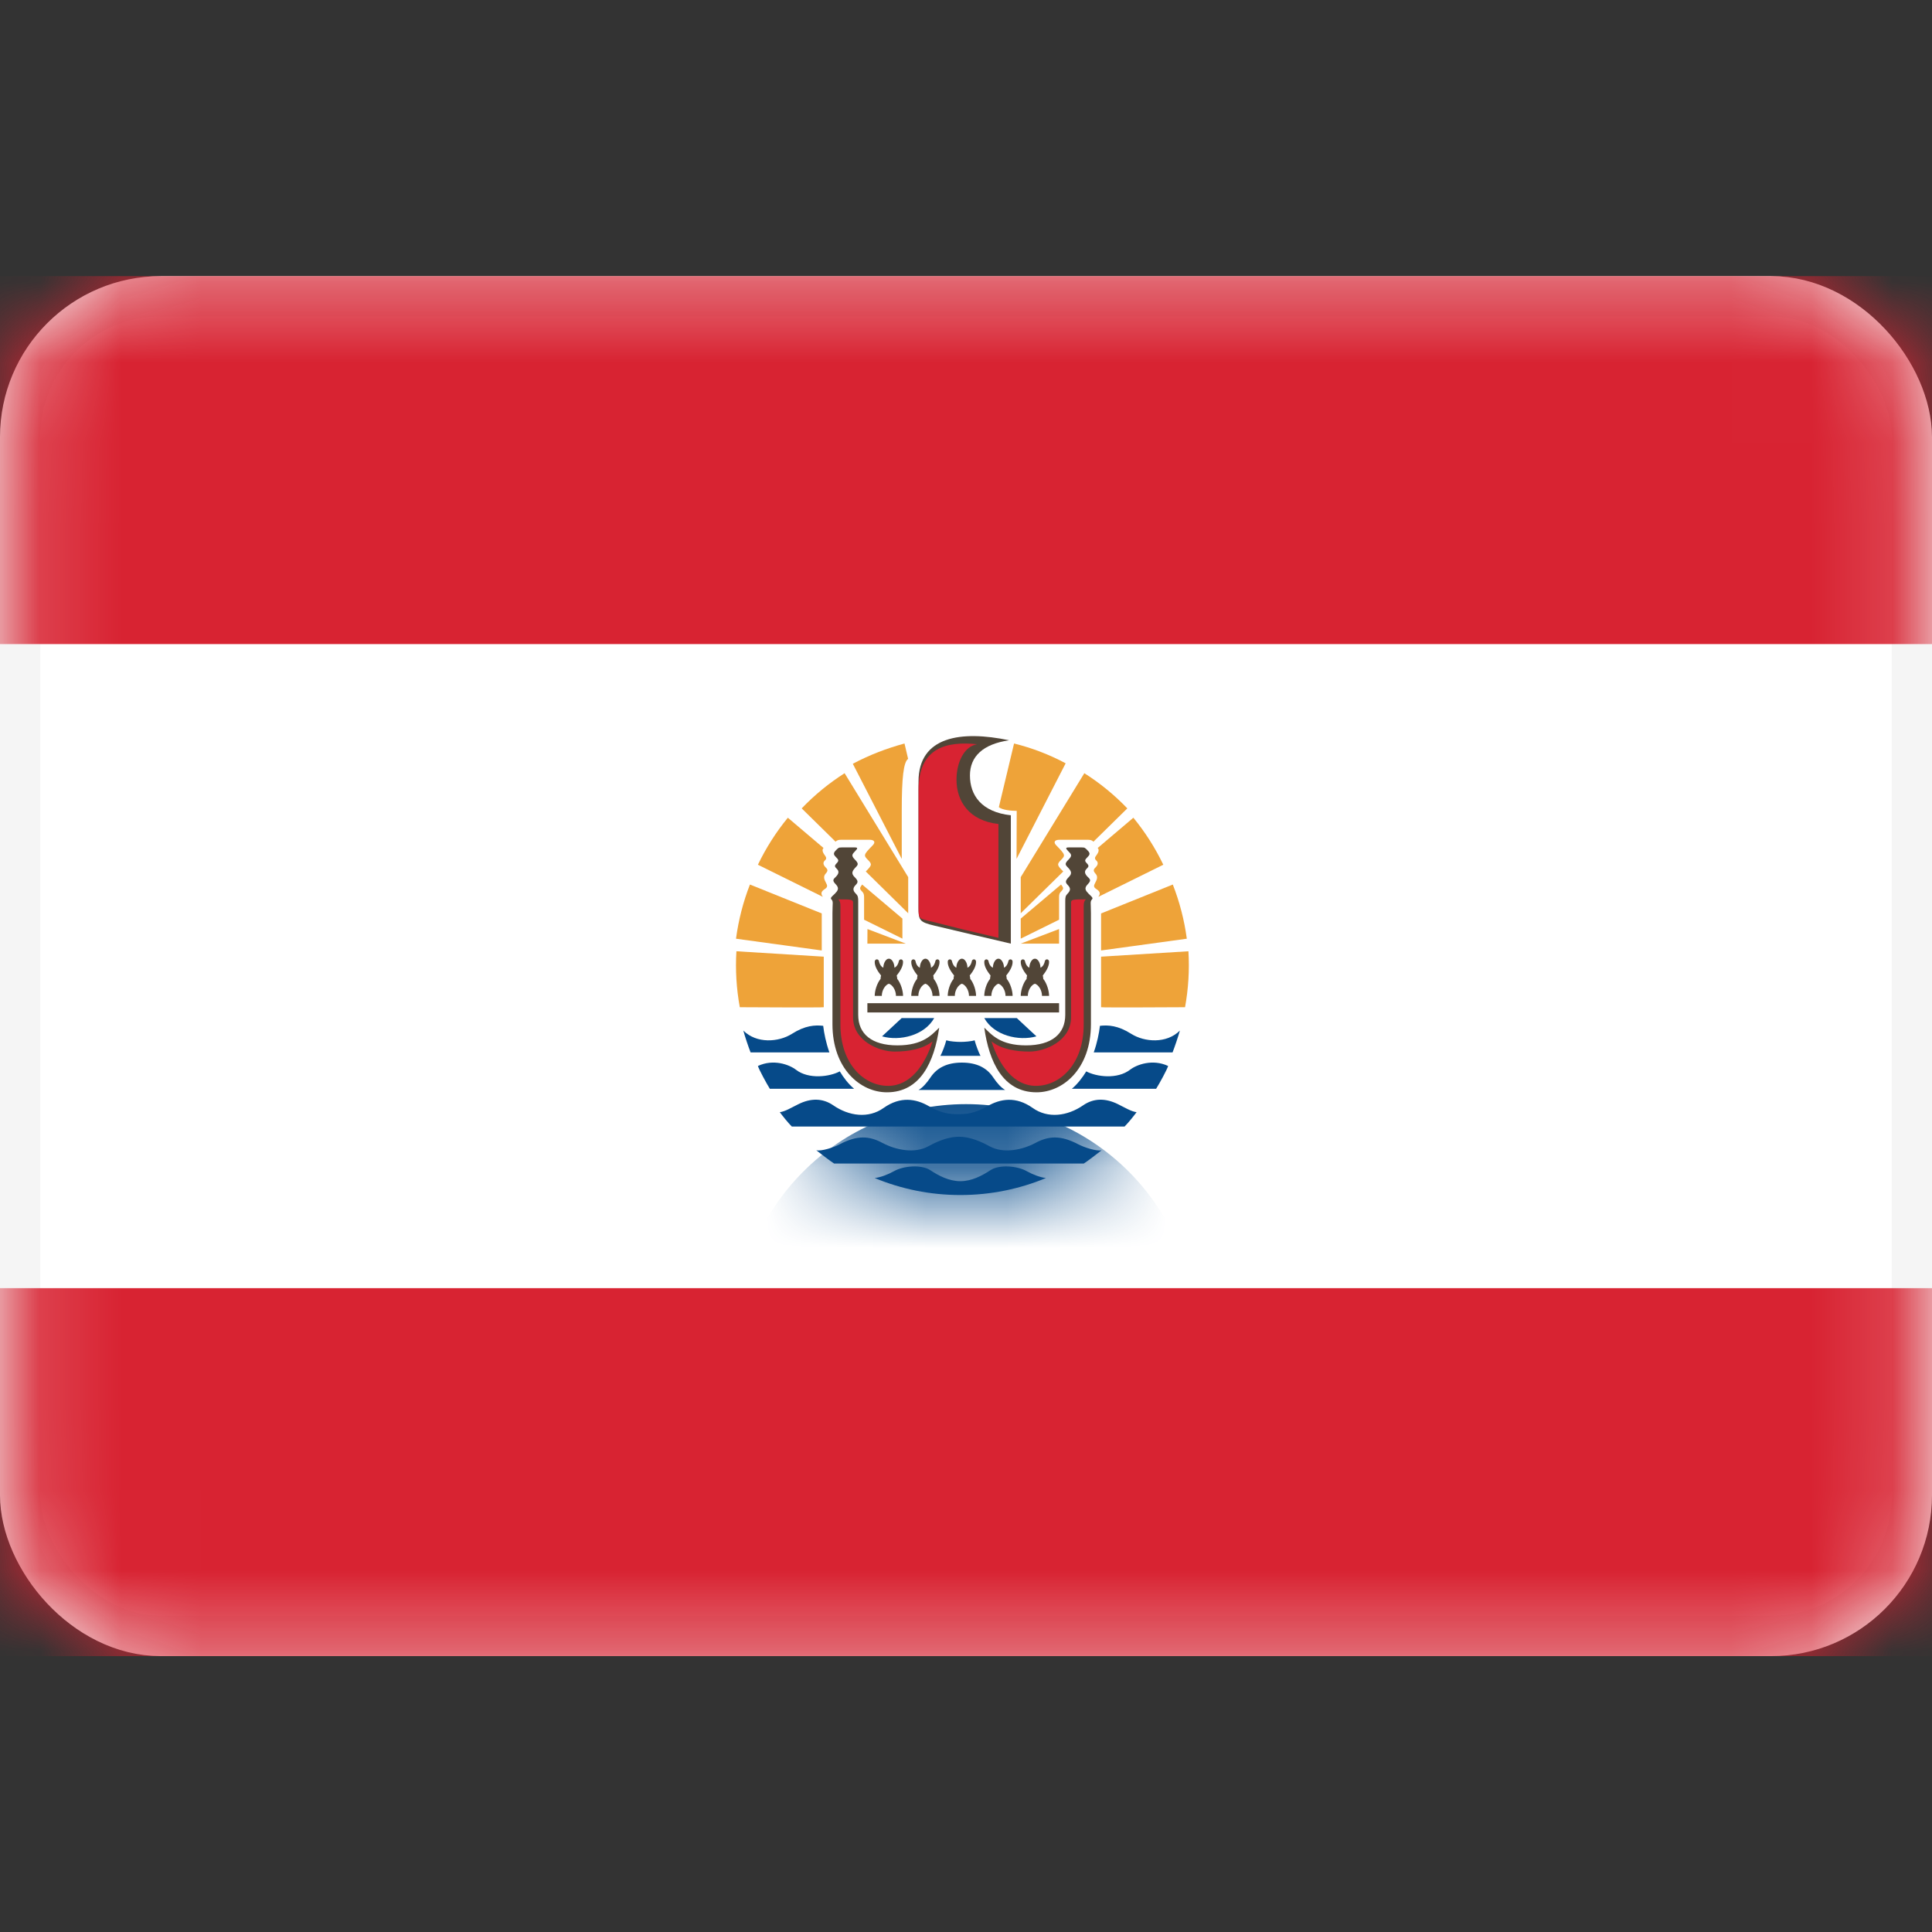 <svg width="24" height="24" viewBox="0 0 24 24" fill="none" xmlns="http://www.w3.org/2000/svg">
<rect x="0" y="0" width="24" height="24" fill="#333333" stroke="none"/>
<rect x="0.25" y="3.68" width="23.5" height="16.643" rx="1.75" fill="white" stroke="#F5F5F5" stroke-width="0.5"/>
<mask id="mask0_14_1338" style="mask-type:luminance" maskUnits="userSpaceOnUse" x="0" y="3" width="24" height="18">
<rect x="0.25" y="3.68" width="23.5" height="16.643" rx="1.75" fill="white" stroke="white" stroke-width="0.5"/>
</mask>
<g mask="url(#mask0_14_1338)">
<path fill-rule="evenodd" clip-rule="evenodd" d="M0 8.001H24V3.43H0V8.001Z" fill="#D82332"/>
<path fill-rule="evenodd" clip-rule="evenodd" d="M0 20.573H24V16.002H0V20.573Z" fill="#D82332"/>
<path fill-rule="evenodd" clip-rule="evenodd" d="M11.201 12.647L10.957 12.874C11.177 12.936 11.483 12.864 11.605 12.647H11.201Z" fill="#064A89"/>
<path fill-rule="evenodd" clip-rule="evenodd" d="M9.234 12.802C9.399 12.967 9.672 12.947 9.837 12.843C10.002 12.738 10.123 12.732 10.226 12.743C10.237 12.836 10.261 12.955 10.303 13.073H9.324C9.3 13.013 9.252 12.872 9.234 12.802Z" fill="#064A89"/>
<path fill-rule="evenodd" clip-rule="evenodd" d="M9.415 13.242C9.607 13.152 9.803 13.224 9.888 13.289C10.045 13.41 10.305 13.377 10.432 13.309C10.48 13.388 10.539 13.466 10.61 13.525H9.563C9.521 13.457 9.429 13.288 9.415 13.242Z" fill="#064A89"/>
<path fill-rule="evenodd" clip-rule="evenodd" d="M13.97 13.994C14.016 13.948 14.078 13.871 14.119 13.816C14.051 13.807 13.972 13.758 13.889 13.717C13.734 13.64 13.587 13.64 13.456 13.73C13.261 13.865 13.017 13.898 12.828 13.763C12.62 13.616 12.428 13.648 12.265 13.742C12.103 13.835 12 13.84 11.903 13.84C11.805 13.84 11.703 13.835 11.54 13.742C11.378 13.648 11.185 13.616 10.977 13.763C10.788 13.898 10.545 13.865 10.35 13.73C10.219 13.64 10.071 13.64 9.917 13.717C9.833 13.758 9.755 13.807 9.687 13.816C9.728 13.871 9.79 13.948 9.836 13.994H13.97Z" fill="#064A89"/>
<path fill-rule="evenodd" clip-rule="evenodd" d="M13.463 14.454C13.506 14.427 13.625 14.336 13.685 14.289C13.62 14.303 13.472 14.255 13.395 14.215C13.173 14.099 13.027 14.11 12.862 14.198C12.697 14.286 12.464 14.333 12.294 14.24C12.124 14.146 12.002 14.121 11.913 14.121C11.823 14.121 11.701 14.146 11.531 14.24C11.361 14.333 11.128 14.286 10.963 14.198C10.798 14.11 10.652 14.099 10.43 14.215C10.354 14.255 10.205 14.303 10.14 14.289C10.2 14.336 10.319 14.427 10.362 14.454H13.463Z" fill="#064A89"/>
<path fill-rule="evenodd" clip-rule="evenodd" d="M12.487 13.54C12.441 13.515 12.387 13.458 12.338 13.384C12.26 13.266 12.135 13.2 11.949 13.2C11.762 13.2 11.638 13.266 11.559 13.384C11.51 13.458 11.456 13.515 11.41 13.54H12.487Z" fill="#064A89"/>
<path fill-rule="evenodd" clip-rule="evenodd" d="M12.18 13.116C12.161 13.083 12.121 12.978 12.107 12.923C12.064 12.937 11.98 12.943 11.931 12.943C11.883 12.943 11.799 12.937 11.755 12.923C11.742 12.978 11.701 13.083 11.682 13.116H12.18Z" fill="#064A89"/>
<path fill-rule="evenodd" clip-rule="evenodd" d="M12.631 12.647L12.875 12.874C12.654 12.936 12.348 12.864 12.227 12.647H12.631Z" fill="#064A89"/>
<path fill-rule="evenodd" clip-rule="evenodd" d="M14.657 12.802C14.492 12.967 14.218 12.947 14.053 12.843C13.888 12.738 13.767 12.732 13.664 12.743C13.653 12.836 13.629 12.955 13.587 13.073H14.566C14.59 13.013 14.638 12.872 14.657 12.802Z" fill="#064A89"/>
<path fill-rule="evenodd" clip-rule="evenodd" d="M14.511 13.242C14.319 13.152 14.122 13.224 14.037 13.289C13.88 13.41 13.621 13.377 13.494 13.309C13.445 13.388 13.386 13.466 13.315 13.525H14.362C14.405 13.457 14.497 13.288 14.511 13.242Z" fill="#064A89"/>
<path fill-rule="evenodd" clip-rule="evenodd" d="M12.993 14.634C12.665 14.77 12.306 14.845 11.93 14.845C11.553 14.845 11.195 14.77 10.866 14.634C10.937 14.626 11.03 14.591 11.105 14.549C11.227 14.48 11.448 14.466 11.554 14.535C11.659 14.604 11.787 14.673 11.93 14.673C12.073 14.673 12.2 14.604 12.306 14.535C12.412 14.466 12.633 14.48 12.755 14.549C12.83 14.591 12.923 14.626 12.993 14.634Z" fill="#064A89"/>
<path fill-rule="evenodd" clip-rule="evenodd" d="M12.536 9.196C11.943 9.072 11.41 9.144 11.41 9.71C11.41 10.265 11.41 11.09 11.41 11.261C11.41 11.431 11.414 11.453 11.613 11.5C12.046 11.602 12.087 11.613 12.557 11.722V10.128C12.19 10.087 12.049 9.877 12.049 9.633C12.049 9.397 12.211 9.243 12.536 9.196Z" fill="#514537"/>
<path fill-rule="evenodd" clip-rule="evenodd" d="M11.018 13.569C10.688 13.569 10.341 13.277 10.341 12.722C10.341 12.167 10.341 11.468 10.341 11.342C10.341 11.217 10.355 11.199 10.326 11.17C10.309 11.153 10.345 11.128 10.37 11.103C10.406 11.066 10.431 11.035 10.382 10.985C10.332 10.934 10.354 10.921 10.385 10.89C10.416 10.858 10.428 10.827 10.398 10.796C10.368 10.766 10.362 10.756 10.394 10.723C10.427 10.69 10.413 10.677 10.386 10.649C10.359 10.622 10.346 10.602 10.38 10.567C10.414 10.532 10.417 10.527 10.456 10.527C10.495 10.527 10.581 10.527 10.619 10.527C10.656 10.527 10.657 10.539 10.625 10.571C10.584 10.613 10.572 10.629 10.619 10.677C10.665 10.724 10.663 10.74 10.633 10.77C10.589 10.816 10.569 10.847 10.614 10.893C10.66 10.939 10.664 10.959 10.629 10.994C10.595 11.029 10.591 11.06 10.629 11.099C10.659 11.128 10.661 11.146 10.661 11.198C10.661 11.512 10.661 12.37 10.661 12.607C10.661 12.843 10.828 12.986 11.148 12.986C11.467 12.986 11.575 12.854 11.667 12.766C11.607 13.189 11.434 13.569 11.018 13.569Z" fill="#514537"/>
<path fill-rule="evenodd" clip-rule="evenodd" d="M11.949 12.22C11.994 12.234 12.037 12.3 12.037 12.371H12.125C12.125 12.311 12.099 12.217 12.053 12.16C12.052 12.144 12.05 12.132 12.046 12.118C12.079 12.077 12.126 12.011 12.125 11.948C12.124 11.908 12.078 11.909 12.072 11.941C12.068 11.967 12.051 12.007 12.018 12.021C12.018 11.97 11.99 11.909 11.949 11.909C11.909 11.909 11.88 11.97 11.88 12.021C11.848 12.007 11.831 11.967 11.826 11.941C11.821 11.909 11.774 11.908 11.773 11.948C11.772 12.011 11.819 12.077 11.852 12.118C11.848 12.132 11.846 12.144 11.846 12.16C11.799 12.217 11.773 12.311 11.773 12.371H11.861C11.861 12.3 11.905 12.234 11.949 12.22Z" fill="#514537"/>
<path fill-rule="evenodd" clip-rule="evenodd" d="M11.496 12.22C11.54 12.234 11.584 12.3 11.584 12.371H11.671C11.671 12.311 11.646 12.217 11.599 12.16C11.598 12.144 11.596 12.132 11.593 12.118C11.626 12.077 11.673 12.011 11.671 11.948C11.671 11.908 11.624 11.909 11.619 11.941C11.614 11.967 11.597 12.007 11.565 12.021C11.565 11.97 11.536 11.909 11.496 11.909C11.455 11.909 11.427 11.97 11.427 12.021C11.394 12.007 11.377 11.967 11.373 11.941C11.367 11.909 11.321 11.908 11.32 11.948C11.318 12.011 11.366 12.077 11.398 12.118C11.395 12.132 11.393 12.144 11.392 12.16C11.345 12.217 11.32 12.311 11.32 12.371H11.408C11.408 12.3 11.451 12.234 11.496 12.22Z" fill="#514537"/>
<path fill-rule="evenodd" clip-rule="evenodd" d="M11.042 12.22C11.087 12.234 11.13 12.3 11.13 12.371H11.218C11.218 12.311 11.192 12.217 11.146 12.16C11.145 12.144 11.143 12.132 11.139 12.118C11.172 12.077 11.219 12.011 11.218 11.948C11.217 11.908 11.171 11.909 11.165 11.941C11.161 11.967 11.143 12.007 11.111 12.021C11.111 11.97 11.083 11.909 11.042 11.909C11.002 11.909 10.973 11.97 10.973 12.021C10.941 12.007 10.924 11.967 10.919 11.941C10.914 11.909 10.867 11.908 10.866 11.948C10.865 12.011 10.912 12.077 10.945 12.118C10.941 12.132 10.939 12.144 10.939 12.16C10.892 12.217 10.866 12.311 10.866 12.371H10.954C10.954 12.3 10.998 12.234 11.042 12.22Z" fill="#514537"/>
<path fill-rule="evenodd" clip-rule="evenodd" d="M12.403 12.22C12.358 12.234 12.315 12.3 12.315 12.371H12.227C12.227 12.311 12.252 12.217 12.299 12.16C12.3 12.144 12.302 12.132 12.305 12.118C12.273 12.077 12.225 12.011 12.227 11.948C12.228 11.908 12.274 11.909 12.28 11.941C12.284 11.967 12.301 12.007 12.334 12.021C12.334 11.97 12.362 11.909 12.403 11.909C12.443 11.909 12.472 11.97 12.472 12.021C12.504 12.007 12.521 11.967 12.526 11.941C12.531 11.909 12.578 11.908 12.579 11.948C12.58 12.011 12.533 12.077 12.5 12.118C12.503 12.132 12.505 12.144 12.506 12.16C12.553 12.217 12.579 12.311 12.579 12.371H12.491C12.491 12.3 12.447 12.234 12.403 12.22Z" fill="#514537"/>
<path fill-rule="evenodd" clip-rule="evenodd" d="M12.856 12.22C12.812 12.234 12.768 12.3 12.768 12.371H12.68C12.68 12.311 12.706 12.217 12.753 12.16C12.753 12.144 12.755 12.132 12.759 12.118C12.726 12.077 12.679 12.011 12.68 11.948C12.681 11.908 12.728 11.909 12.733 11.941C12.738 11.967 12.755 12.007 12.787 12.021C12.787 11.97 12.816 11.909 12.856 11.909C12.897 11.909 12.925 11.97 12.925 12.021C12.958 12.007 12.975 11.967 12.979 11.941C12.985 11.909 13.031 11.908 13.032 11.948C13.033 12.011 12.986 12.077 12.954 12.118C12.957 12.132 12.959 12.144 12.96 12.16C13.006 12.217 13.032 12.311 13.032 12.371H12.944C12.944 12.3 12.901 12.234 12.856 12.22Z" fill="#514537"/>
<path fill-rule="evenodd" clip-rule="evenodd" d="M10.775 12.462H13.156V12.577H10.775V12.462Z" fill="#514537"/>
<path fill-rule="evenodd" clip-rule="evenodd" d="M12.876 13.569C13.206 13.569 13.552 13.277 13.552 12.722C13.552 12.167 13.552 11.468 13.552 11.342C13.552 11.217 13.539 11.199 13.567 11.17C13.584 11.153 13.548 11.128 13.524 11.103C13.488 11.066 13.462 11.035 13.512 10.985C13.561 10.934 13.54 10.921 13.509 10.89C13.478 10.858 13.466 10.827 13.495 10.796C13.525 10.766 13.532 10.756 13.5 10.723C13.467 10.69 13.481 10.677 13.508 10.649C13.535 10.622 13.548 10.602 13.513 10.567C13.479 10.532 13.477 10.527 13.437 10.527C13.398 10.527 13.313 10.527 13.275 10.527C13.237 10.527 13.236 10.539 13.268 10.571C13.31 10.613 13.322 10.629 13.275 10.677C13.228 10.724 13.23 10.74 13.26 10.77C13.305 10.816 13.324 10.847 13.279 10.893C13.234 10.939 13.23 10.959 13.264 10.994C13.299 11.029 13.302 11.06 13.264 11.099C13.235 11.128 13.233 11.146 13.233 11.198C13.233 11.512 13.233 12.37 13.233 12.607C13.233 12.843 13.065 12.986 12.746 12.986C12.427 12.986 12.319 12.854 12.227 12.766C12.286 13.189 12.459 13.569 12.876 13.569Z" fill="#514537"/>
<path fill-rule="evenodd" clip-rule="evenodd" d="M10.775 11.722C10.775 11.722 10.776 11.641 10.776 11.541L11.252 11.722L10.775 11.722Z" fill="#EEA339"/>
<path fill-rule="evenodd" clip-rule="evenodd" d="M10.208 11.807L9.143 11.661C9.174 11.429 9.232 11.203 9.316 10.988L10.208 11.347V11.807Z" fill="#EEA339"/>
<path fill-rule="evenodd" clip-rule="evenodd" d="M12.408 10.027L12.597 9.236C12.819 9.291 13.034 9.373 13.238 9.482L12.628 10.669L12.63 10.073C12.559 10.073 12.451 10.062 12.408 10.027Z" fill="#EEA339"/>
<path fill-rule="evenodd" clip-rule="evenodd" d="M10.233 11.884L9.148 11.817C9.134 12.048 9.148 12.282 9.19 12.512C9.19 12.512 10.233 12.518 10.233 12.512V11.884Z" fill="#EEA339"/>
<path fill-rule="evenodd" clip-rule="evenodd" d="M10.222 11.141C10.187 11.094 10.209 11.069 10.246 11.044C10.284 11.02 10.279 11 10.26 10.965C10.241 10.929 10.222 10.89 10.257 10.852C10.293 10.813 10.279 10.797 10.252 10.77C10.225 10.742 10.222 10.712 10.246 10.69C10.271 10.668 10.265 10.651 10.249 10.629C10.233 10.607 10.201 10.563 10.23 10.534L9.787 10.158C9.641 10.336 9.516 10.532 9.415 10.742L10.222 11.141Z" fill="#EEA339"/>
<path fill-rule="evenodd" clip-rule="evenodd" d="M11.282 11.345L10.755 10.826C10.829 10.75 10.837 10.738 10.784 10.684C10.726 10.626 10.724 10.62 10.841 10.501C10.881 10.46 10.859 10.432 10.802 10.432C10.745 10.432 10.484 10.432 10.454 10.432C10.425 10.432 10.401 10.433 10.38 10.456L9.959 10.042C10.12 9.874 10.299 9.728 10.492 9.605L11.282 10.896V11.345Z" fill="#EEA339"/>
<path fill-rule="evenodd" clip-rule="evenodd" d="M10.734 11.425C10.734 11.295 10.734 11.168 10.734 11.149C10.734 11.111 10.731 11.096 10.701 11.066C10.672 11.035 10.687 11.021 10.71 10.988L11.21 11.411V11.66L10.734 11.425Z" fill="#EEA339"/>
<path fill-rule="evenodd" clip-rule="evenodd" d="M11.202 10.67C11.202 10.422 11.202 10.192 11.202 10.06C11.202 9.664 11.224 9.466 11.281 9.427L11.236 9.236C11.013 9.297 10.798 9.379 10.594 9.488L11.202 10.67Z" fill="#EEA339"/>
<path fill-rule="evenodd" clip-rule="evenodd" d="M13.156 11.722C13.156 11.722 13.156 11.641 13.156 11.541L12.68 11.722L13.156 11.722Z" fill="#EEA339"/>
<path fill-rule="evenodd" clip-rule="evenodd" d="M13.678 11.807L14.743 11.661C14.712 11.429 14.653 11.203 14.569 10.988L13.678 11.347V11.807Z" fill="#EEA339"/>
<path fill-rule="evenodd" clip-rule="evenodd" d="M13.678 11.884L14.763 11.817C14.777 12.048 14.763 12.282 14.721 12.512C14.721 12.512 13.678 12.518 13.678 12.512V11.884Z" fill="#EEA339"/>
<path fill-rule="evenodd" clip-rule="evenodd" d="M13.644 11.141C13.679 11.094 13.657 11.069 13.619 11.044C13.581 11.02 13.587 11 13.606 10.965C13.625 10.929 13.644 10.89 13.608 10.852C13.573 10.813 13.587 10.797 13.614 10.77C13.641 10.742 13.644 10.712 13.619 10.69C13.595 10.668 13.6 10.651 13.617 10.629C13.633 10.607 13.665 10.563 13.636 10.534L14.079 10.158C14.225 10.336 14.35 10.532 14.451 10.742L13.644 11.141Z" fill="#EEA339"/>
<path fill-rule="evenodd" clip-rule="evenodd" d="M12.68 11.345L13.208 10.826C13.133 10.75 13.126 10.738 13.179 10.684C13.236 10.626 13.238 10.62 13.121 10.501C13.081 10.46 13.104 10.432 13.16 10.432C13.217 10.432 13.478 10.432 13.508 10.432C13.538 10.432 13.561 10.433 13.583 10.456L14.004 10.042C13.843 9.874 13.664 9.728 13.47 9.605L12.68 10.896V11.345Z" fill="#EEA339"/>
<path fill-rule="evenodd" clip-rule="evenodd" d="M13.156 11.425C13.156 11.295 13.156 11.168 13.156 11.149C13.156 11.111 13.159 11.096 13.189 11.066C13.219 11.035 13.204 11.021 13.181 10.988L12.68 11.411V11.66L13.156 11.425Z" fill="#EEA339"/>
<path fill-rule="evenodd" clip-rule="evenodd" d="M10.413 11.172C10.432 11.191 10.44 11.21 10.44 11.257C10.44 11.304 10.44 12.327 10.44 12.728C10.44 13.217 10.732 13.489 11.032 13.489C11.308 13.489 11.489 13.234 11.584 12.937C11.463 13.033 11.284 13.063 11.113 13.063C10.916 13.063 10.597 12.929 10.597 12.637C10.597 12.368 10.597 11.37 10.597 11.21C10.597 11.172 10.559 11.172 10.413 11.172Z" fill="#D82332"/>
<path fill-rule="evenodd" clip-rule="evenodd" d="M12.138 9.245C11.761 9.206 11.411 9.286 11.411 9.809C11.411 10.359 11.411 11.029 11.411 11.198C11.411 11.43 11.393 11.403 11.586 11.451C11.937 11.54 11.977 11.551 12.403 11.65V10.236C12.039 10.196 11.882 9.954 11.882 9.686C11.882 9.473 11.975 9.272 12.138 9.245Z" fill="#D82332"/>
<path fill-rule="evenodd" clip-rule="evenodd" d="M13.489 11.172C13.47 11.191 13.462 11.21 13.462 11.257C13.462 11.304 13.462 12.327 13.462 12.728C13.462 13.217 13.17 13.489 12.869 13.489C12.593 13.489 12.412 13.234 12.317 12.937C12.439 13.033 12.618 13.063 12.788 13.063C12.986 13.063 13.305 12.929 13.305 12.637C13.305 12.368 13.305 11.37 13.305 11.21C13.305 11.172 13.343 11.172 13.489 11.172Z" fill="#D82332"/>
<mask id="mask1_14_1338" style="mask-type:luminance" maskUnits="userSpaceOnUse" x="9" y="9" width="6" height="6">
<path fill-rule="evenodd" clip-rule="evenodd" d="M12 14.859C13.578 14.859 14.857 13.579 14.857 12.002C14.857 10.424 13.578 9.144 12 9.144C10.422 9.144 9.143 10.424 9.143 12.002C9.143 13.579 10.422 14.859 12 14.859Z" fill="white"/>
</mask>
<g mask="url(#mask1_14_1338)">
<path fill-rule="evenodd" clip-rule="evenodd" d="M12 19.43C13.578 19.43 14.857 18.151 14.857 16.573C14.857 14.995 13.578 13.716 12 13.716C10.422 13.716 9.143 14.995 9.143 16.573C9.143 18.151 10.422 19.43 12 19.43Z" fill="#064A89"/>
</g>
</g>
</svg>
